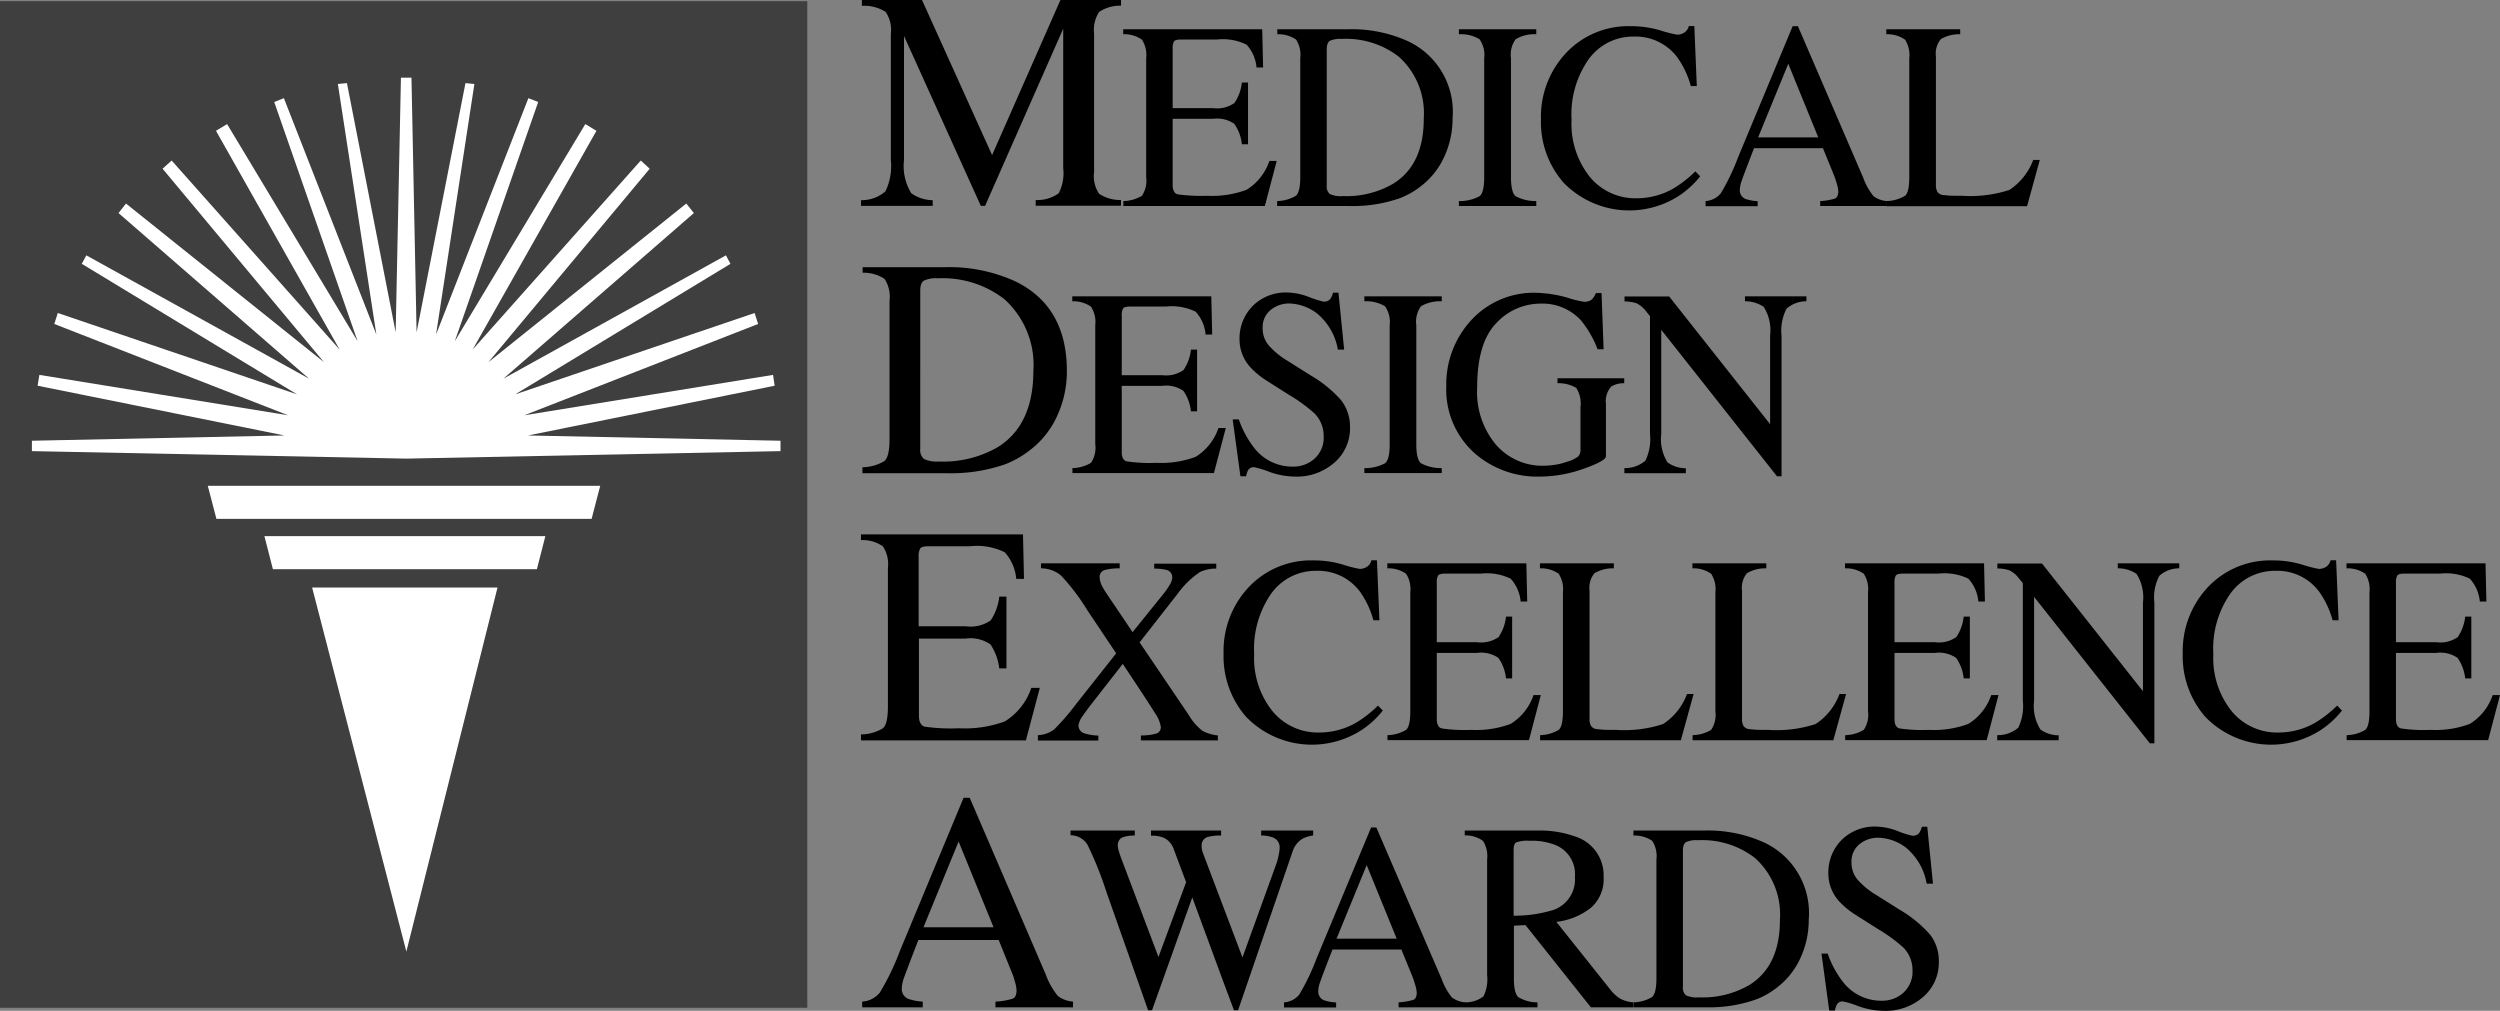 <svg xmlns="http://www.w3.org/2000/svg" width="170.85" height="69.08" viewBox="0 0 170.85 69.08"><rect x="0" y="0" width="170.85" height="69.08" fill="#808080" stroke="none"/><defs><style>.a{fill:none;stroke:#000;stroke-width:0.116px;}.b{fill:#3f3f3f;}.c{fill:#fff;}</style></defs><g transform="translate(-974.2 -0.14)"><path d="M1033.05,13.82a2.479,2.479,0,0,0,1.66-.6,3.991,3.991,0,0,0,.37-2.14V2.45a2.167,2.167,0,0,0-.36-1.5,2.716,2.716,0,0,0-1.62-.41V.14h4.11l4.79,10.6,4.67-10.6h4.14V.53a2.53,2.53,0,0,0-1.5.43,2.254,2.254,0,0,0-.34,1.48v9.45a2.174,2.174,0,0,0,.34,1.49,2.626,2.626,0,0,0,1.5.43v.39h-5.83v-.39a2.5,2.5,0,0,0,1.57-.46,2.957,2.957,0,0,0,.31-1.71V2.1l-5.34,12.11h-.29L1035.98,2.6v8.48a3.535,3.535,0,0,0,.5,2.27,2.548,2.548,0,0,0,1.46.47v.39h-4.9v-.39Z"/><path d="M1050.96,13.88a2.569,2.569,0,0,0,1.28-.36,1.86,1.86,0,0,0,.29-1.28V4.12a1.938,1.938,0,0,0-.29-1.27,2.1,2.1,0,0,0-1.28-.37V2.14h9.5l.06,2.61h-.45a2.638,2.638,0,0,0-.68-1.56,3.713,3.713,0,0,0-2.03-.35h-2.44c-.26,0-.42.04-.49.13a.937.937,0,0,0-.09.49V7.53h2.76a2.085,2.085,0,0,0,1.46-.35,3.048,3.048,0,0,0,.51-1.4h.42V10h-.42a2.936,2.936,0,0,0-.52-1.4,2.064,2.064,0,0,0-1.45-.34h-2.76v4.52c0,.36.11.58.34.64a11.727,11.727,0,0,0,2.02.1,6.716,6.716,0,0,0,2.69-.41,3.7,3.7,0,0,0,1.56-1.97h.5l-.81,3.08h-9.67v-.34Z"/><path d="M1061.48,13.88a2.606,2.606,0,0,0,1.28-.36c.2-.17.3-.6.3-1.28V4.12a1.915,1.915,0,0,0-.29-1.28,2.181,2.181,0,0,0-1.28-.36V2.14h4.82a9.311,9.311,0,0,1,4.12.82,5.325,5.325,0,0,1,3.04,5.26,6.211,6.211,0,0,1-.55,2.59,5.27,5.27,0,0,1-1.65,2.08,5.381,5.381,0,0,1-1.45.81,9.7,9.7,0,0,1-3.37.52h-4.97Zm3.6-.48a1.764,1.764,0,0,0,.89.14,6.346,6.346,0,0,0,3.45-.85q2.085-1.3,2.08-4.45a5.191,5.191,0,0,0-1.71-4.23,5.9,5.9,0,0,0-3.89-1.21,1.741,1.741,0,0,0-.82.13c-.14.09-.21.29-.21.59v9.29A.678.678,0,0,0,1065.08,13.4Z"/><path d="M1073.9,13.88a2.838,2.838,0,0,0,1.41-.33c.22-.17.32-.6.32-1.31V4.12a1.857,1.857,0,0,0-.32-1.3,2.489,2.489,0,0,0-1.41-.34V2.14h5.29v.34a2.521,2.521,0,0,0-1.41.34,1.79,1.79,0,0,0-.32,1.3v8.12c0,.7.11,1.14.32,1.31a2.905,2.905,0,0,0,1.41.33v.34h-5.29Z"/><path d="M1087.68,2.22a8.438,8.438,0,0,0,1.14.29.923.923,0,0,0,.48-.14.688.688,0,0,0,.31-.45h.38l.17,4.1h-.41a6.123,6.123,0,0,0-.93-1.97,3.555,3.555,0,0,0-2.96-1.41,3.734,3.734,0,0,0-3.07,1.52,6.546,6.546,0,0,0-1.19,4.17,5.8,5.8,0,0,0,1.25,3.9,4.012,4.012,0,0,0,3.17,1.46,5.028,5.028,0,0,0,2.56-.68,7.868,7.868,0,0,0,1.48-1.16l.33.34a6.211,6.211,0,0,1-1.48,1.35,6.263,6.263,0,0,1-7.84-.9,6.266,6.266,0,0,1-1.56-4.34,6.366,6.366,0,0,1,1.65-4.47,5.839,5.839,0,0,1,4.52-1.9A7.115,7.115,0,0,1,1087.68,2.22Z"/><path d="M1090.76,14.22v-.34a1.465,1.465,0,0,0,1.04-.53,14.9,14.9,0,0,0,1.18-2.46l3.73-8.96h.36l4.46,10.35a4.291,4.291,0,0,0,.71,1.27,1.731,1.731,0,0,0,.9.33v.34h-4.55v-.34a4.025,4.025,0,0,0,1.01-.17c.15-.07.23-.24.23-.5a2.119,2.119,0,0,0-.09-.47,6.631,6.631,0,0,0-.24-.71l-.72-1.76h-4.71c-.46,1.19-.74,1.92-.83,2.19a2.073,2.073,0,0,0-.14.63.642.642,0,0,0,.37.64,3.079,3.079,0,0,0,.85.16v.34h-3.56Zm7.7-4.69-2.05-5.03-2.06,5.03Z"/><path d="M1103.11,13.88a2.569,2.569,0,0,0,1.28-.36c.2-.17.29-.6.29-1.28V4.12a1.938,1.938,0,0,0-.29-1.27,2.1,2.1,0,0,0-1.28-.37V2.14h5.05v.34a2.474,2.474,0,0,0-1.32.33A1.545,1.545,0,0,0,1106.5,4v8.77a.952.952,0,0,0,.1.48.547.547,0,0,0,.44.22c.13.02.28.03.42.04s.43.01.83.01a8.567,8.567,0,0,0,3.23-.4,4.2,4.2,0,0,0,1.63-2.05h.45l-.87,3.16h-9.62Z"/><path d="M1033.15,32.07a2.97,2.97,0,0,0,1.49-.42c.23-.2.35-.69.35-1.49V20.7a2.224,2.224,0,0,0-.34-1.5,2.564,2.564,0,0,0-1.5-.42V18.4h5.62a10.865,10.865,0,0,1,4.8.96c2.36,1.14,3.54,3.19,3.54,6.13a7.246,7.246,0,0,1-.64,3.02,6.088,6.088,0,0,1-1.92,2.42,6.494,6.494,0,0,1-1.69.95,11.28,11.28,0,0,1-3.93.6h-5.79v-.41Zm4.2-.56a2.108,2.108,0,0,0,1.03.17,7.438,7.438,0,0,0,4.02-.99q2.415-1.515,2.42-5.19a6.04,6.04,0,0,0-2-4.93,6.9,6.9,0,0,0-4.53-1.41,1.87,1.87,0,0,0-.95.16c-.17.1-.25.33-.25.69V30.83A.788.788,0,0,0,1037.35,31.51Z"/><path d="M1047.48,32.13a2.569,2.569,0,0,0,1.28-.36,1.86,1.86,0,0,0,.29-1.28V22.37a1.938,1.938,0,0,0-.29-1.27,2.1,2.1,0,0,0-1.28-.37v-.34h9.5l.06,2.61h-.45a2.638,2.638,0,0,0-.68-1.56,3.713,3.713,0,0,0-2.03-.35h-2.44c-.26,0-.42.04-.49.13a.937.937,0,0,0-.09.49v4.07h2.76a2.085,2.085,0,0,0,1.46-.35,3.048,3.048,0,0,0,.51-1.4h.42v4.22h-.42a2.983,2.983,0,0,0-.52-1.4,2.064,2.064,0,0,0-1.45-.34h-2.76v4.52c0,.36.11.58.34.64a10.63,10.63,0,0,0,2.02.1,6.716,6.716,0,0,0,2.69-.41,3.7,3.7,0,0,0,1.56-1.97h.5l-.81,3.08h-9.67v-.34Z"/><path d="M1058.86,28.8a6.759,6.759,0,0,0,1.06,1.96,3.3,3.3,0,0,0,2.64,1.27,2.157,2.157,0,0,0,1.48-.55,1.934,1.934,0,0,0,.62-1.54,2.177,2.177,0,0,0-.63-1.55,10.915,10.915,0,0,0-1.73-1.26l-1.53-.97a5.587,5.587,0,0,1-1.1-.9,2.813,2.813,0,0,1-.76-1.91,3.152,3.152,0,0,1,.9-2.3,3.187,3.187,0,0,1,2.38-.92,4.351,4.351,0,0,1,1.47.31,7,7,0,0,0,.98.31.558.558,0,0,0,.46-.16,1.349,1.349,0,0,0,.2-.45h.37l.39,3.89h-.43a4.116,4.116,0,0,0-1.4-2.45,3.288,3.288,0,0,0-1.91-.7,1.988,1.988,0,0,0-1.28.44,1.5,1.5,0,0,0-.55,1.23,1.792,1.792,0,0,0,.42,1.2,5.392,5.392,0,0,0,1.3,1.06l1.57.99a8.408,8.408,0,0,1,2.08,1.7,2.952,2.952,0,0,1,.6,1.85,3.092,3.092,0,0,1-1.06,2.4,3.888,3.888,0,0,1-2.71.96,5.256,5.256,0,0,1-1.73-.32,6.674,6.674,0,0,0-1.04-.32.435.435,0,0,0-.42.2,1.227,1.227,0,0,0-.14.42h-.39l-.53-3.89Z"/><path d="M1067.44,32.13a2.838,2.838,0,0,0,1.41-.33c.22-.17.32-.6.32-1.31V22.37a1.857,1.857,0,0,0-.32-1.3,2.489,2.489,0,0,0-1.41-.34v-.34h5.29v.34a2.591,2.591,0,0,0-1.42.34,1.79,1.79,0,0,0-.32,1.3v8.12c0,.7.11,1.14.32,1.31a2.92,2.92,0,0,0,1.42.33v.34h-5.29Z"/><path d="M1081.28,20.47a7.366,7.366,0,0,0,1.15.29.8.8,0,0,0,.55-.15,1.238,1.238,0,0,0,.28-.44h.39l.14,3.84h-.41a7.128,7.128,0,0,0-1.14-1.98,3.568,3.568,0,0,0-2.75-1.14,4.107,4.107,0,0,0-3.03,1.33c-.87.89-1.31,2.35-1.31,4.39a5.608,5.608,0,0,0,1.3,3.94,4.212,4.212,0,0,0,3.21,1.42,5.616,5.616,0,0,0,.76-.06,4.376,4.376,0,0,0,.83-.2,2.483,2.483,0,0,0,.8-.37.64.64,0,0,0,.16-.46V27.97a1.974,1.974,0,0,0-.29-1.32,2.355,2.355,0,0,0-1.28-.32v-.34h4.56v.34a1.662,1.662,0,0,0-.88.22,1.466,1.466,0,0,0-.37,1.18v3.59c0,.21-.51.5-1.54.86a8.967,8.967,0,0,1-2.97.53,6.507,6.507,0,0,1-4.42-1.56,5.82,5.82,0,0,1-1.98-4.62,6.452,6.452,0,0,1,1.58-4.37,5.8,5.8,0,0,1,4.61-2.01A8.85,8.85,0,0,1,1081.28,20.47Z"/><path d="M1085.23,32.13a2.146,2.146,0,0,0,1.42-.51,3.41,3.41,0,0,0,.31-1.84V21.74l-.24-.29a1.9,1.9,0,0,0-.67-.58,2.6,2.6,0,0,0-.83-.13V20.4h3.05l6.9,8.73V23.06a2.976,2.976,0,0,0-.44-1.95,2.229,2.229,0,0,0-1.28-.38v-.34h4.2v.34a2.016,2.016,0,0,0-1.36.51,3.265,3.265,0,0,0-.34,1.84v9.61h-.31l-7.91-10.01v7.11a2.986,2.986,0,0,0,.43,1.95,2.117,2.117,0,0,0,1.25.4v.34h-4.2v-.35Z"/><path d="M1033.05,50.33a2.934,2.934,0,0,0,1.49-.42c.23-.2.34-.69.34-1.49V38.96a2.213,2.213,0,0,0-.34-1.48,2.411,2.411,0,0,0-1.5-.43v-.39h11.07l.07,3.04h-.53a3.089,3.089,0,0,0-.79-1.82,4.3,4.3,0,0,0-2.36-.41h-2.84q-.465,0-.57.15a1.065,1.065,0,0,0-.11.57v4.75h3.22a2.408,2.408,0,0,0,1.7-.4,3.578,3.578,0,0,0,.59-1.63h.49v4.91h-.49a3.734,3.734,0,0,0-.6-1.64,2.394,2.394,0,0,0-1.69-.4H1037v5.27q0,.63.39.75a12.82,12.82,0,0,0,2.35.11,7.889,7.889,0,0,0,3.13-.47,4.276,4.276,0,0,0,1.81-2.29h.58l-.95,3.59h-11.27v-.41Z"/><path d="M1045.15,50.38a1.98,1.98,0,0,0,1.09-.39,15.56,15.56,0,0,0,1.48-1.71l2.76-3.49-1.96-2.93a14.8,14.8,0,0,0-1.8-2.38,2.125,2.125,0,0,0-1.38-.5v-.34h5.38v.34a4.017,4.017,0,0,0-1.01.11.489.489,0,0,0-.36.51,1.491,1.491,0,0,0,.17.6c.06.12.14.25.24.41l1.84,2.73,2.01-2.49a5.3,5.3,0,0,0,.6-.87.892.892,0,0,0,.1-.36.51.51,0,0,0-.38-.53,3.528,3.528,0,0,0-.85-.09v-.34h4.24V39a2.486,2.486,0,0,0-1.11.23,6.074,6.074,0,0,0-1.54,1.5l-2.59,3.31,3.39,5.01a3.628,3.628,0,0,0,.9,1.03,2.833,2.833,0,0,0,1.06.32v.34h-5.26V50.4a3.754,3.754,0,0,0,1.06-.13.445.445,0,0,0,.3-.45,2.226,2.226,0,0,0-.4-.95c-.27-.44-1-1.56-2.2-3.36l-2.1,2.69c-.31.4-.52.69-.64.87a1.45,1.45,0,0,0-.29.65.573.573,0,0,0,.45.55,3.519,3.519,0,0,0,.91.14v.34h-4.13v-.37Z"/><path d="M1065.99,38.73a8.438,8.438,0,0,0,1.14.29.923.923,0,0,0,.48-.14.714.714,0,0,0,.31-.45h.38l.17,4.1h-.41a6.123,6.123,0,0,0-.93-1.97,3.555,3.555,0,0,0-2.96-1.41,3.734,3.734,0,0,0-3.07,1.52,6.607,6.607,0,0,0-1.19,4.17,5.8,5.8,0,0,0,1.25,3.9,4.012,4.012,0,0,0,3.17,1.46,5.028,5.028,0,0,0,2.56-.68,7.868,7.868,0,0,0,1.48-1.16l.33.34a6.211,6.211,0,0,1-1.48,1.35,6.263,6.263,0,0,1-7.84-.9,6.266,6.266,0,0,1-1.56-4.34,6.366,6.366,0,0,1,1.65-4.47,5.839,5.839,0,0,1,4.52-1.9A6.678,6.678,0,0,1,1065.99,38.73Z"/><path d="M1069.01,50.38a2.569,2.569,0,0,0,1.28-.36c.2-.17.29-.6.29-1.28V40.62a1.938,1.938,0,0,0-.29-1.27,2.1,2.1,0,0,0-1.28-.37v-.34h9.5l.06,2.61h-.45a2.638,2.638,0,0,0-.68-1.56,3.713,3.713,0,0,0-2.03-.35h-2.44c-.26,0-.42.04-.49.13a.937.937,0,0,0-.09.49v4.07h2.76a2.085,2.085,0,0,0,1.46-.35,3.048,3.048,0,0,0,.51-1.4h.42V46.5h-.42a2.983,2.983,0,0,0-.52-1.4,2.064,2.064,0,0,0-1.45-.34h-2.76v4.52c0,.36.11.58.34.64a10.63,10.63,0,0,0,2.02.1,6.716,6.716,0,0,0,2.69-.41,3.7,3.7,0,0,0,1.56-1.97h.5l-.81,3.08h-9.67v-.34Z"/><path d="M1079.44,50.38a2.569,2.569,0,0,0,1.28-.36c.2-.17.29-.6.29-1.28V40.62a1.938,1.938,0,0,0-.29-1.27,2.1,2.1,0,0,0-1.28-.37v-.34h5.05v.34a2.474,2.474,0,0,0-1.32.33,1.545,1.545,0,0,0-.34,1.19v8.77a.952.952,0,0,0,.1.48.547.547,0,0,0,.44.22c.13.02.28.03.42.04s.43.01.84.01a8.566,8.566,0,0,0,3.23-.4,4.2,4.2,0,0,0,1.63-2.05h.45l-.87,3.16h-9.62v-.35Z"/><path d="M1089.86,50.38a2.569,2.569,0,0,0,1.28-.36,1.86,1.86,0,0,0,.29-1.28V40.62a1.938,1.938,0,0,0-.29-1.27,2.1,2.1,0,0,0-1.28-.37v-.34h5.05v.34a2.474,2.474,0,0,0-1.32.33,1.545,1.545,0,0,0-.34,1.19v8.77a.952.952,0,0,0,.1.48.547.547,0,0,0,.44.22c.13.02.28.03.42.04s.43.01.84.01a8.566,8.566,0,0,0,3.23-.4,4.2,4.2,0,0,0,1.63-2.05h.45l-.87,3.16h-9.62v-.35Z"/><path d="M1100.29,50.38a2.569,2.569,0,0,0,1.28-.36,1.86,1.86,0,0,0,.29-1.28V40.62a1.938,1.938,0,0,0-.29-1.27,2.1,2.1,0,0,0-1.28-.37v-.34h9.5l.06,2.61h-.45a2.638,2.638,0,0,0-.68-1.56,3.713,3.713,0,0,0-2.03-.35h-2.44c-.26,0-.42.04-.49.13a.937.937,0,0,0-.09.49v4.07h2.76a2.085,2.085,0,0,0,1.46-.35,3.048,3.048,0,0,0,.51-1.4h.42V46.5h-.42a2.983,2.983,0,0,0-.52-1.4,2.064,2.064,0,0,0-1.45-.34h-2.76v4.52c0,.36.11.58.34.64a10.63,10.63,0,0,0,2.02.1,6.716,6.716,0,0,0,2.69-.41,3.7,3.7,0,0,0,1.56-1.97h.5l-.81,3.08h-9.67v-.34Z"/><path d="M1110.71,50.38a2.146,2.146,0,0,0,1.42-.51,3.41,3.41,0,0,0,.31-1.84V39.99l-.24-.29a1.9,1.9,0,0,0-.67-.58,2.6,2.6,0,0,0-.83-.13v-.34h3.05l6.9,8.73V41.31a2.976,2.976,0,0,0-.44-1.95,2.23,2.23,0,0,0-1.28-.38v-.34h4.2v.34a2.016,2.016,0,0,0-1.36.51,3.179,3.179,0,0,0-.34,1.84v9.61h-.31l-7.91-10.01v7.11a2.986,2.986,0,0,0,.43,1.95,2.117,2.117,0,0,0,1.25.4v.34h-4.2v-.35Z"/><path d="M1131.54,38.73a8.438,8.438,0,0,0,1.14.29.923.923,0,0,0,.48-.14.714.714,0,0,0,.31-.45h.38l.17,4.1h-.41a6.123,6.123,0,0,0-.93-1.97,3.555,3.555,0,0,0-2.96-1.41,3.734,3.734,0,0,0-3.07,1.52,6.546,6.546,0,0,0-1.19,4.17,5.8,5.8,0,0,0,1.25,3.9,4.012,4.012,0,0,0,3.17,1.46,5.028,5.028,0,0,0,2.56-.68,7.868,7.868,0,0,0,1.48-1.16l.33.34a6.211,6.211,0,0,1-1.48,1.35,6.263,6.263,0,0,1-7.84-.9,6.266,6.266,0,0,1-1.56-4.34,6.366,6.366,0,0,1,1.65-4.47,5.839,5.839,0,0,1,4.52-1.9A6.679,6.679,0,0,1,1131.54,38.73Z"/><path d="M1134.56,50.38a2.569,2.569,0,0,0,1.28-.36c.2-.17.29-.6.29-1.28V40.62a1.938,1.938,0,0,0-.29-1.27,2.1,2.1,0,0,0-1.28-.37v-.34h9.5l.06,2.61h-.45a2.638,2.638,0,0,0-.68-1.56,3.713,3.713,0,0,0-2.03-.35h-2.44c-.26,0-.42.04-.49.13a.937.937,0,0,0-.09.49v4.07h2.76a2.085,2.085,0,0,0,1.46-.35,3.048,3.048,0,0,0,.51-1.4h.42V46.5h-.42a2.983,2.983,0,0,0-.52-1.4,2.064,2.064,0,0,0-1.45-.34h-2.76v4.52c0,.36.11.58.34.64a10.63,10.63,0,0,0,2.02.1,6.716,6.716,0,0,0,2.69-.41,3.7,3.7,0,0,0,1.56-1.97h.5l-.81,3.08h-9.67v-.34Z"/><path d="M1033.12,68.98v-.39a1.682,1.682,0,0,0,1.21-.62,17,17,0,0,0,1.38-2.87l4.34-10.44h.42l5.19,12.06a5.1,5.1,0,0,0,.83,1.48,1.95,1.95,0,0,0,1.04.39v.39h-5.3v-.39a4.873,4.873,0,0,0,1.18-.2c.18-.08.26-.27.26-.58a2.465,2.465,0,0,0-.1-.55,5.505,5.505,0,0,0-.29-.83l-.83-2.05h-5.49c-.54,1.39-.86,2.24-.97,2.55a2.3,2.3,0,0,0-.16.73.734.734,0,0,0,.43.74,3.781,3.781,0,0,0,1,.19v.39Zm8.98-5.47-2.39-5.86-2.4,5.86Z"/><path d="M1051.75,56.9v.34a2.462,2.462,0,0,0-.76.1.552.552,0,0,0-.4.55,1.407,1.407,0,0,0,.05.35c.03.11.08.26.14.44l2.59,6.86,1.89-5.11-.84-2.24a1.347,1.347,0,0,0-.71-.81,2.253,2.253,0,0,0-.85-.13V56.9h4.79v.34a3.5,3.5,0,0,0-.93.1.6.6,0,0,0-.4.62,1.142,1.142,0,0,0,.03.28c.02.08.08.25.17.49l2.59,6.84,2.24-6.19a4.649,4.649,0,0,0,.26-.94,1.946,1.946,0,0,0,.04-.37.7.7,0,0,0-.47-.7,2.14,2.14,0,0,0-.79-.13V56.9h3.55v.34a2.109,2.109,0,0,0-.73.22,1.586,1.586,0,0,0-.68.89l-1.87,5.44-.72,2.1-1.13,3.29h-.28l-.78-2.09-2.07-5.62-2.75,7.71h-.27l-1.33-3.78-1.51-4.28a24.428,24.428,0,0,0-1.3-3.25,1.367,1.367,0,0,0-1.16-.65V56.9Z"/><path d="M1061.95,68.98v-.34a1.445,1.445,0,0,0,1.04-.53,14.9,14.9,0,0,0,1.18-2.46l3.73-8.96h.36l4.46,10.35a4.291,4.291,0,0,0,.71,1.27,1.731,1.731,0,0,0,.9.33v.34h-4.55v-.34a4.575,4.575,0,0,0,1.01-.17c.15-.07.23-.23.23-.5a2.119,2.119,0,0,0-.09-.47,6.631,6.631,0,0,0-.24-.71l-.72-1.76h-4.71c-.46,1.19-.74,1.92-.83,2.19a2.073,2.073,0,0,0-.14.63.642.642,0,0,0,.37.64,3.079,3.079,0,0,0,.85.16v.34h-3.56Zm7.7-4.69-2.05-5.03-2.06,5.03Z"/><path d="M1074.3,68.64a1.993,1.993,0,0,0,1.28-.41,2.632,2.632,0,0,0,.25-1.45V58.87a1.934,1.934,0,0,0-.28-1.26,2.028,2.028,0,0,0-1.25-.38V56.9h4.95a7.134,7.134,0,0,1,2.58.4,2.779,2.779,0,0,1,1.96,2.79,2.576,2.576,0,0,1-.87,2.09,4.673,4.673,0,0,1-2.36.96l3.69,4.63a2.549,2.549,0,0,0,.68.62,2.293,2.293,0,0,0,.87.25v.34h-2.88l-4.47-5.62-.79.04V67c0,.68.1,1.1.3,1.28a2.472,2.472,0,0,0,1.31.36v.34h-4.97Zm6.11-6.33a2.212,2.212,0,0,0,1.42-2.24,2.148,2.148,0,0,0-1.28-2.16,4.363,4.363,0,0,0-1.81-.31,2.293,2.293,0,0,0-.93.11c-.11.07-.17.25-.17.52v4.49A9.113,9.113,0,0,0,1080.41,62.31Z"/><path d="M1085.82,68.64a2.606,2.606,0,0,0,1.28-.36c.2-.17.3-.6.3-1.28V58.88a1.915,1.915,0,0,0-.29-1.28,2.181,2.181,0,0,0-1.28-.36V56.9h4.82a9.311,9.311,0,0,1,4.12.82,5.325,5.325,0,0,1,3.04,5.26,6.211,6.211,0,0,1-.55,2.59,5.27,5.27,0,0,1-1.65,2.08,5.381,5.381,0,0,1-1.45.81,9.7,9.7,0,0,1-3.37.52h-4.97Zm3.6-.48a1.764,1.764,0,0,0,.89.14,6.346,6.346,0,0,0,3.45-.85q2.085-1.305,2.08-4.45a5.191,5.191,0,0,0-1.71-4.23,5.9,5.9,0,0,0-3.89-1.21,1.741,1.741,0,0,0-.82.13c-.14.09-.21.29-.21.59v9.29A.69.69,0,0,0,1089.42,68.16Z"/><path d="M1099.1,65.3a6.759,6.759,0,0,0,1.06,1.96,3.3,3.3,0,0,0,2.64,1.27,2.157,2.157,0,0,0,1.48-.55,1.934,1.934,0,0,0,.62-1.54,2.177,2.177,0,0,0-.63-1.55,10.915,10.915,0,0,0-1.73-1.26l-1.53-.97a5.587,5.587,0,0,1-1.1-.9,2.813,2.813,0,0,1-.76-1.91,3.152,3.152,0,0,1,.9-2.3,3.187,3.187,0,0,1,2.38-.92,4.351,4.351,0,0,1,1.47.31,5.723,5.723,0,0,0,.98.31.558.558,0,0,0,.46-.16,1.349,1.349,0,0,0,.2-.45h.37l.39,3.89h-.43a4.116,4.116,0,0,0-1.4-2.45,3.272,3.272,0,0,0-1.91-.69,1.988,1.988,0,0,0-1.28.44,1.5,1.5,0,0,0-.55,1.23,1.792,1.792,0,0,0,.42,1.2,5.392,5.392,0,0,0,1.3,1.06l1.57.99a8.408,8.408,0,0,1,2.08,1.7,2.952,2.952,0,0,1,.6,1.85,3.092,3.092,0,0,1-1.06,2.4,3.888,3.888,0,0,1-2.71.96,5.256,5.256,0,0,1-1.73-.32,6.674,6.674,0,0,0-1.04-.32.435.435,0,0,0-.42.2,1.227,1.227,0,0,0-.14.42h-.39l-.53-3.89h.42Z"/><path class="a" d="M1010.18,31.19a8.32,8.32,0,1,1-8.32-8.32A8.32,8.32,0,0,1,1010.18,31.19Z"/><rect class="b" width="55.17" height="68.79" transform="translate(974.2 0.22)"/><path class="c" d="M1002.06,31.48l25.48-.51v-.71l-17.26-.36,16.86-3.4-.11-.74-17,2.76,15.98-6.24-.24-.75-16.36,5.56,14.71-8.92-.31-.58-15.21,8.43,13.02-11.32-.52-.65-13.52,10.84,11.02-13.22-.61-.56L1006.5,24.03l8.46-14.95-.76-.46-8.92,14.84,5.7-16.35-.67-.26L1004,23l2.62-17.12-.61-.06-3.34,17.03-.35-17.4h-.72l-.36,17.4L997.91,5.82l-.62.06L999.92,23,993.6,6.85l-.66.26,5.7,16.35L989.72,8.62l-.76.46,8.45,14.95L985.93,11.11l-.62.56,11.03,13.22L982.81,14.05l-.51.65,13.02,11.32L980.1,17.59l-.31.58,14.71,8.92-16.35-5.56-.24.75,15.98,6.24-17-2.76-.12.74,16.87,3.4-17.26.36v.71l25.48.51Z"/><path class="c" d="M1014.63,35.6H988.99l-.59-2.26h26.82Z"/><path class="c" d="M1010.89,39.04H992.85l-.58-2.26h19.2Z"/><path class="c" d="M995.53,40.29h12.67l-6.23,24.88Z"/></g></svg>